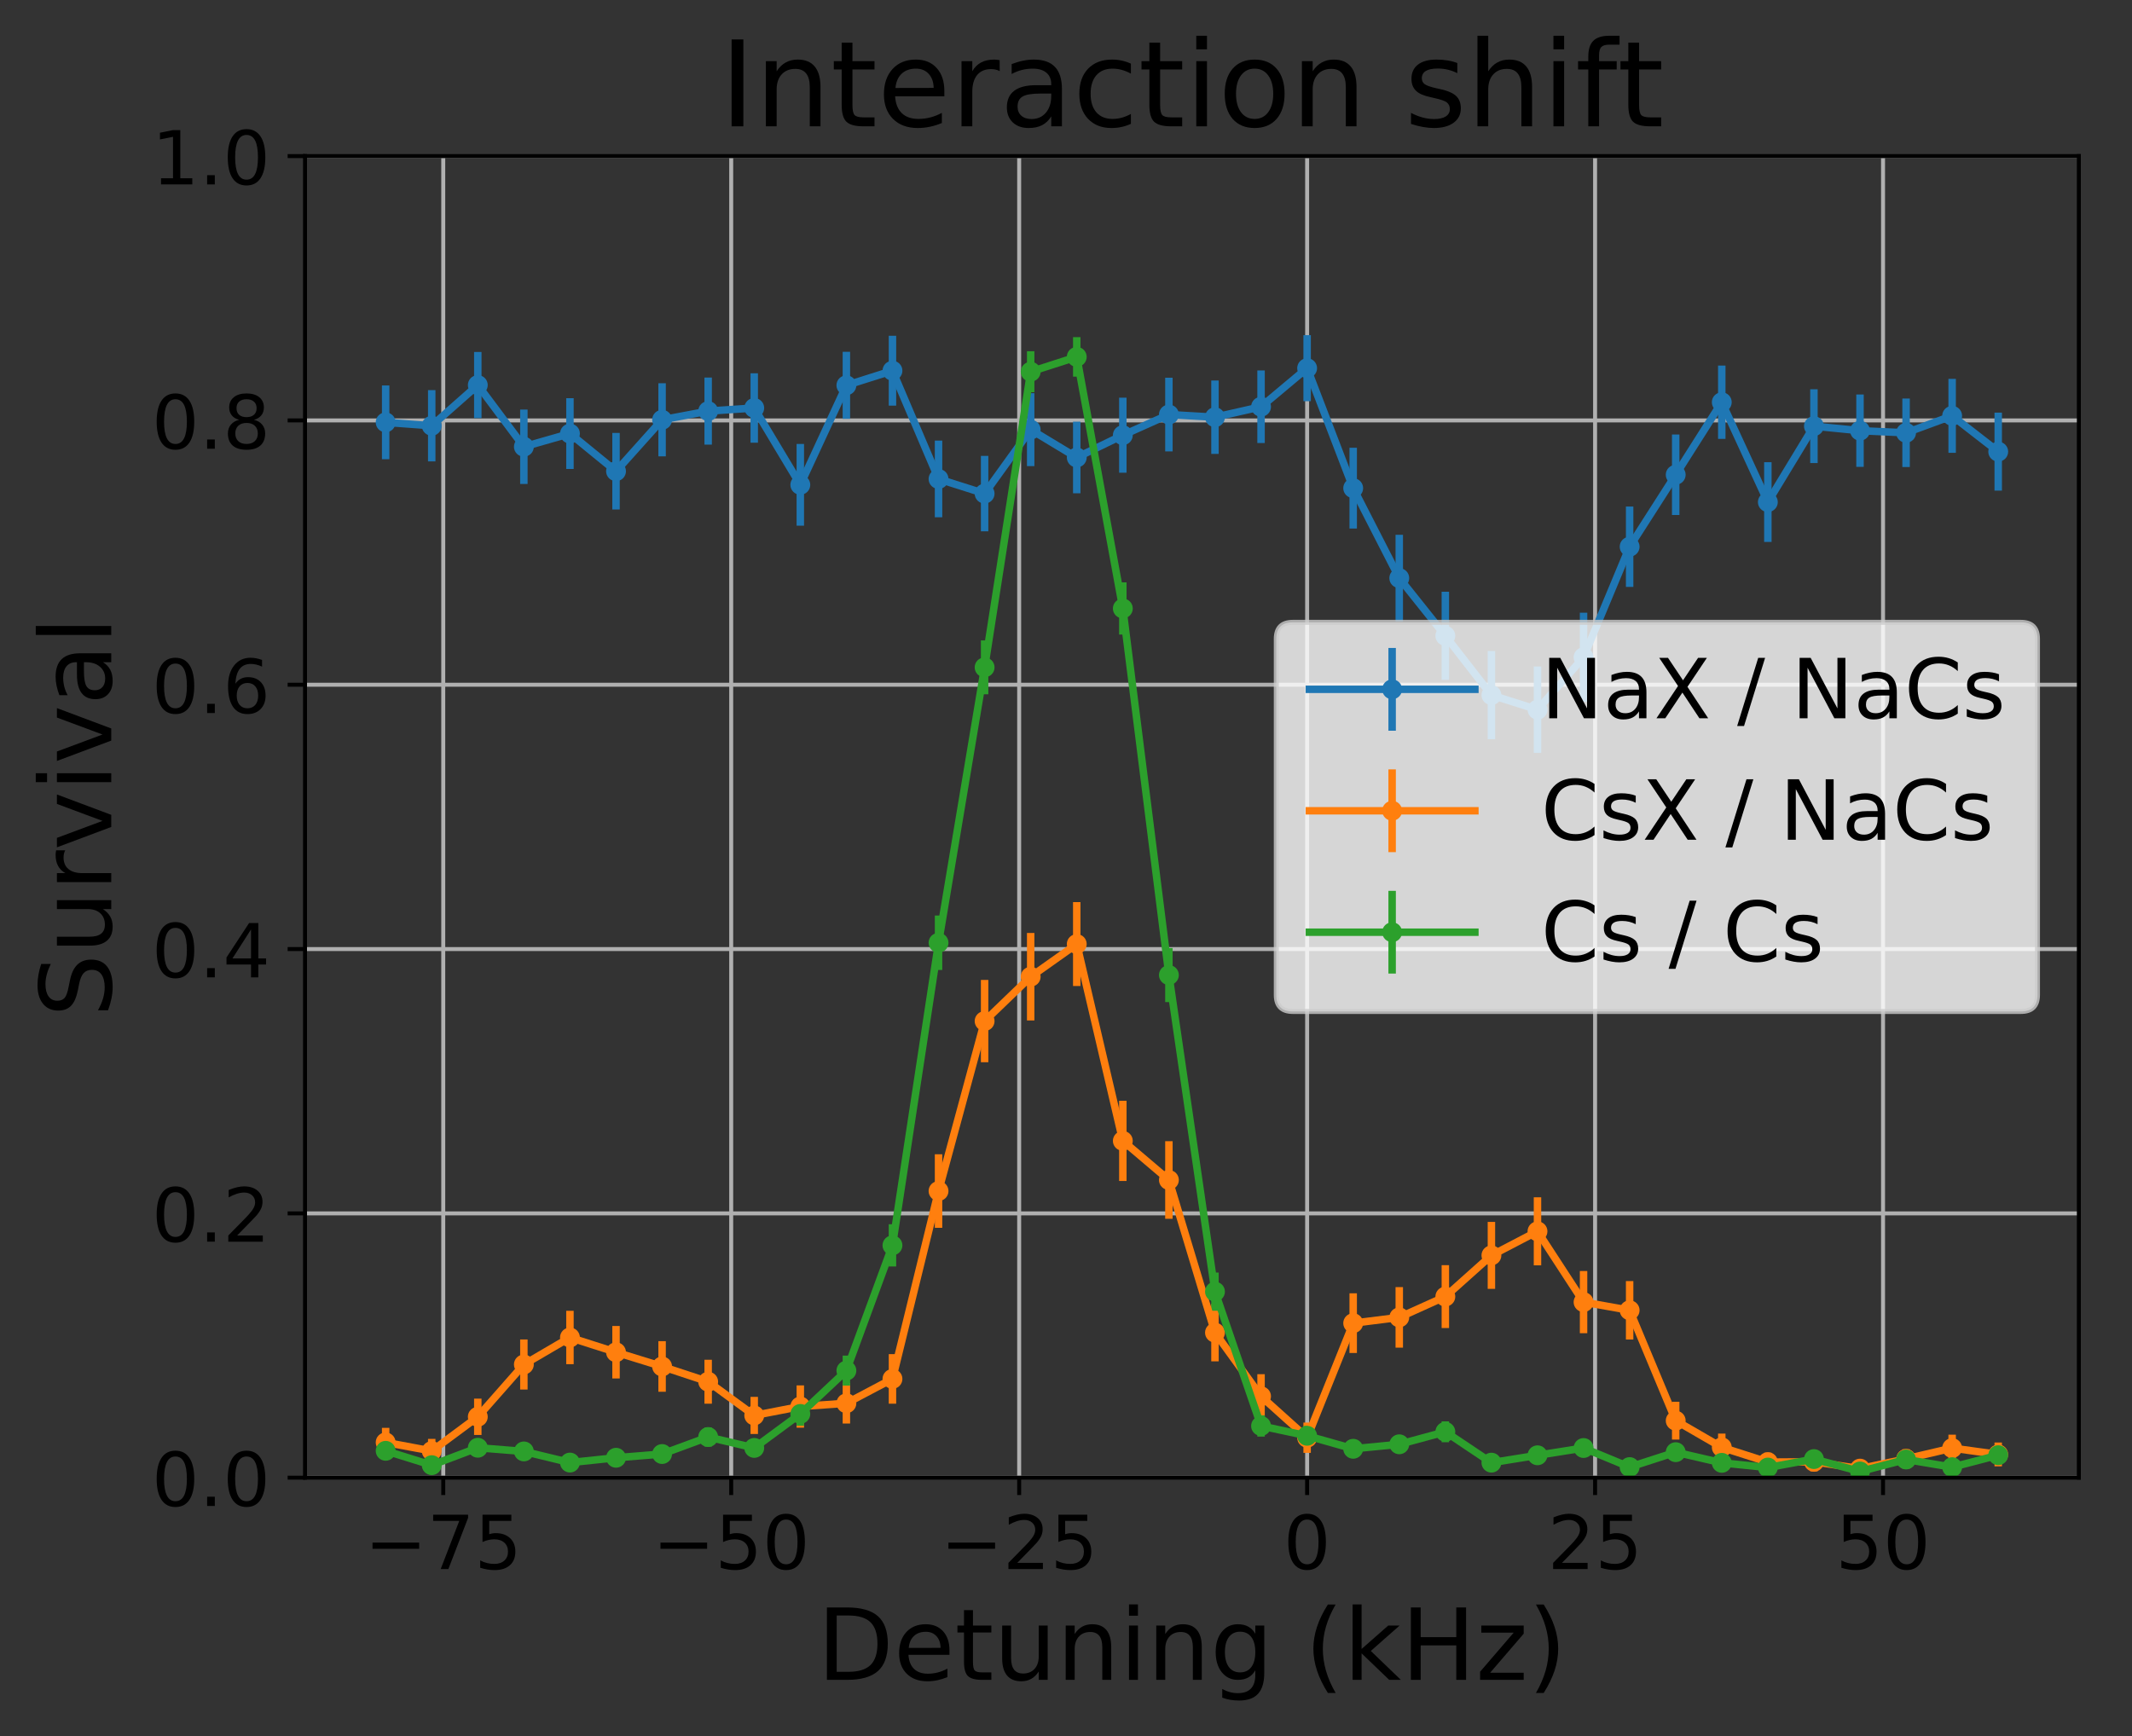 <?xml version="1.0" encoding="utf-8" standalone="no"?>
<!DOCTYPE svg PUBLIC "-//W3C//DTD SVG 1.1//EN"
  "http://www.w3.org/Graphics/SVG/1.1/DTD/svg11.dtd">
<!-- Created with matplotlib (https://matplotlib.org/) -->
<svg height="349.622pt" version="1.1" viewBox="0 0 429.231 349.622" width="429.231pt" xmlns="http://www.w3.org/2000/svg" xmlns:xlink="http://www.w3.org/1999/xlink">
 <rect x="0" y="0" width="429.231" height="349.622" fill="#333333" stroke="none"/>
 <defs>
  <style type="text/css">
*{stroke-linecap:butt;stroke-linejoin:round;}
  </style>
 </defs>
 <g id="figure_1">
  <g id="patch_1">
   <path d="M 0 349.622 
L 429.231 349.622 
L 429.231 0 
L 0 0 
z
" style="fill:none;"/>
  </g>
  <g id="axes_1">
   <g id="patch_2">
    <path d="M 61.411 297.548 
L 418.531 297.548 
L 418.531 31.436 
L 61.411 31.436 
z
" style="fill:none;"/>
   </g>
   <g id="matplotlib.axis_1">
    <g id="xtick_1">
     <g id="line2d_1">
      <path clip-path="url(#pbcf3292bdb)" d="M 89.238 297.548 
L 89.238 31.436 
" style="fill:none;stroke:#b0b0b0;stroke-linecap:square;stroke-width:0.8;"/>
     </g>
     <g id="line2d_2">
      <defs>
       <path d="M 0 0 
L 0 3.5 
" id="m005f0a59be" style="stroke:#000000;stroke-width:0.8;"/>
      </defs>
      <g>
       <use style="stroke:#000000;stroke-width:0.8;" x="89.238" xlink:href="#m005f0a59be" y="297.548"/>
      </g>
     </g>
     <g id="text_1">
      <!-- −75 -->
      <defs>
       <path d="M 10.594 35.5 
L 73.188 35.5 
L 73.188 27.203 
L 10.594 27.203 
z
" id="DejaVuSans-8722"/>
       <path d="M 8.203 72.906 
L 55.078 72.906 
L 55.078 68.703 
L 28.609 0 
L 18.312 0 
L 43.219 64.594 
L 8.203 64.594 
z
" id="DejaVuSans-55"/>
       <path d="M 10.797 72.906 
L 49.516 72.906 
L 49.516 64.594 
L 19.828 64.594 
L 19.828 46.734 
Q 21.969 47.469 24.109 47.828 
Q 26.266 48.188 28.422 48.188 
Q 40.625 48.188 47.75 41.5 
Q 54.891 34.812 54.891 23.391 
Q 54.891 11.625 47.562 5.094 
Q 40.234 -1.422 26.906 -1.422 
Q 22.312 -1.422 17.547 -0.641 
Q 12.797 0.141 7.719 1.703 
L 7.719 11.625 
Q 12.109 9.234 16.797 8.062 
Q 21.484 6.891 26.703 6.891 
Q 35.156 6.891 40.078 11.328 
Q 45.016 15.766 45.016 23.391 
Q 45.016 31 40.078 35.438 
Q 35.156 39.891 26.703 39.891 
Q 22.75 39.891 18.812 39.016 
Q 14.891 38.141 10.797 36.281 
z
" id="DejaVuSans-53"/>
      </defs>
      <g transform="translate(73.41 315.946)scale(0.15 -0.15)">
       <use xlink:href="#DejaVuSans-8722"/>
       <use x="83.789" xlink:href="#DejaVuSans-55"/>
       <use x="147.412" xlink:href="#DejaVuSans-53"/>
      </g>
     </g>
    </g>
    <g id="xtick_2">
     <g id="line2d_3">
      <path clip-path="url(#pbcf3292bdb)" d="M 147.212 297.548 
L 147.212 31.436 
" style="fill:none;stroke:#b0b0b0;stroke-linecap:square;stroke-width:0.8;"/>
     </g>
     <g id="line2d_4">
      <g>
       <use style="stroke:#000000;stroke-width:0.8;" x="147.212" xlink:href="#m005f0a59be" y="297.548"/>
      </g>
     </g>
     <g id="text_2">
      <!-- −50 -->
      <defs>
       <path d="M 31.781 66.406 
Q 24.172 66.406 20.328 58.906 
Q 16.5 51.422 16.5 36.375 
Q 16.5 21.391 20.328 13.891 
Q 24.172 6.391 31.781 6.391 
Q 39.453 6.391 43.281 13.891 
Q 47.125 21.391 47.125 36.375 
Q 47.125 51.422 43.281 58.906 
Q 39.453 66.406 31.781 66.406 
z
M 31.781 74.219 
Q 44.047 74.219 50.516 64.516 
Q 56.984 54.828 56.984 36.375 
Q 56.984 17.969 50.516 8.266 
Q 44.047 -1.422 31.781 -1.422 
Q 19.531 -1.422 13.062 8.266 
Q 6.594 17.969 6.594 36.375 
Q 6.594 54.828 13.062 64.516 
Q 19.531 74.219 31.781 74.219 
z
" id="DejaVuSans-48"/>
      </defs>
      <g transform="translate(131.384 315.946)scale(0.15 -0.15)">
       <use xlink:href="#DejaVuSans-8722"/>
       <use x="83.789" xlink:href="#DejaVuSans-53"/>
       <use x="147.412" xlink:href="#DejaVuSans-48"/>
      </g>
     </g>
    </g>
    <g id="xtick_3">
     <g id="line2d_5">
      <path clip-path="url(#pbcf3292bdb)" d="M 205.187 297.548 
L 205.187 31.436 
" style="fill:none;stroke:#b0b0b0;stroke-linecap:square;stroke-width:0.8;"/>
     </g>
     <g id="line2d_6">
      <g>
       <use style="stroke:#000000;stroke-width:0.8;" x="205.187" xlink:href="#m005f0a59be" y="297.548"/>
      </g>
     </g>
     <g id="text_3">
      <!-- −25 -->
      <defs>
       <path d="M 19.188 8.297 
L 53.609 8.297 
L 53.609 0 
L 7.328 0 
L 7.328 8.297 
Q 12.938 14.109 22.625 23.891 
Q 32.328 33.688 34.812 36.531 
Q 39.547 41.844 41.422 45.531 
Q 43.312 49.219 43.312 52.781 
Q 43.312 58.594 39.234 62.25 
Q 35.156 65.922 28.609 65.922 
Q 23.969 65.922 18.812 64.312 
Q 13.672 62.703 7.812 59.422 
L 7.812 69.391 
Q 13.766 71.781 18.938 73 
Q 24.125 74.219 28.422 74.219 
Q 39.75 74.219 46.484 68.547 
Q 53.219 62.891 53.219 53.422 
Q 53.219 48.922 51.531 44.891 
Q 49.859 40.875 45.406 35.406 
Q 44.188 33.984 37.641 27.219 
Q 31.109 20.453 19.188 8.297 
z
" id="DejaVuSans-50"/>
      </defs>
      <g transform="translate(189.358 315.946)scale(0.15 -0.15)">
       <use xlink:href="#DejaVuSans-8722"/>
       <use x="83.789" xlink:href="#DejaVuSans-50"/>
       <use x="147.412" xlink:href="#DejaVuSans-53"/>
      </g>
     </g>
    </g>
    <g id="xtick_4">
     <g id="line2d_7">
      <path clip-path="url(#pbcf3292bdb)" d="M 263.161 297.548 
L 263.161 31.436 
" style="fill:none;stroke:#b0b0b0;stroke-linecap:square;stroke-width:0.8;"/>
     </g>
     <g id="line2d_8">
      <g>
       <use style="stroke:#000000;stroke-width:0.8;" x="263.161" xlink:href="#m005f0a59be" y="297.548"/>
      </g>
     </g>
     <g id="text_4">
      <!-- 0 -->
      <g transform="translate(258.389 315.946)scale(0.15 -0.15)">
       <use xlink:href="#DejaVuSans-48"/>
      </g>
     </g>
    </g>
    <g id="xtick_5">
     <g id="line2d_9">
      <path clip-path="url(#pbcf3292bdb)" d="M 321.135 297.548 
L 321.135 31.436 
" style="fill:none;stroke:#b0b0b0;stroke-linecap:square;stroke-width:0.8;"/>
     </g>
     <g id="line2d_10">
      <g>
       <use style="stroke:#000000;stroke-width:0.8;" x="321.135" xlink:href="#m005f0a59be" y="297.548"/>
      </g>
     </g>
     <g id="text_5">
      <!-- 25 -->
      <g transform="translate(311.591 315.946)scale(0.15 -0.15)">
       <use xlink:href="#DejaVuSans-50"/>
       <use x="63.623" xlink:href="#DejaVuSans-53"/>
      </g>
     </g>
    </g>
    <g id="xtick_6">
     <g id="line2d_11">
      <path clip-path="url(#pbcf3292bdb)" d="M 379.109 297.548 
L 379.109 31.436 
" style="fill:none;stroke:#b0b0b0;stroke-linecap:square;stroke-width:0.8;"/>
     </g>
     <g id="line2d_12">
      <g>
       <use style="stroke:#000000;stroke-width:0.8;" x="379.109" xlink:href="#m005f0a59be" y="297.548"/>
      </g>
     </g>
     <g id="text_6">
      <!-- 50 -->
      <g transform="translate(369.565 315.946)scale(0.15 -0.15)">
       <use xlink:href="#DejaVuSans-53"/>
       <use x="63.623" xlink:href="#DejaVuSans-48"/>
      </g>
     </g>
    </g>
    <g id="text_7">
     <!-- Detuning (kHz) -->
     <defs>
      <path d="M 19.672 64.797 
L 19.672 8.109 
L 31.594 8.109 
Q 46.688 8.109 53.688 14.938 
Q 60.688 21.781 60.688 36.531 
Q 60.688 51.172 53.688 57.984 
Q 46.688 64.797 31.594 64.797 
z
M 9.812 72.906 
L 30.078 72.906 
Q 51.266 72.906 61.172 64.094 
Q 71.094 55.281 71.094 36.531 
Q 71.094 17.672 61.125 8.828 
Q 51.172 0 30.078 0 
L 9.812 0 
z
" id="DejaVuSans-68"/>
      <path d="M 56.203 29.594 
L 56.203 25.203 
L 14.891 25.203 
Q 15.484 15.922 20.484 11.062 
Q 25.484 6.203 34.422 6.203 
Q 39.594 6.203 44.453 7.469 
Q 49.312 8.734 54.109 11.281 
L 54.109 2.781 
Q 49.266 0.734 44.188 -0.344 
Q 39.109 -1.422 33.891 -1.422 
Q 20.797 -1.422 13.156 6.188 
Q 5.516 13.812 5.516 26.812 
Q 5.516 40.234 12.766 48.109 
Q 20.016 56 32.328 56 
Q 43.359 56 49.781 48.891 
Q 56.203 41.797 56.203 29.594 
z
M 47.219 32.234 
Q 47.125 39.594 43.094 43.984 
Q 39.062 48.391 32.422 48.391 
Q 24.906 48.391 20.391 44.141 
Q 15.875 39.891 15.188 32.172 
z
" id="DejaVuSans-101"/>
      <path d="M 18.312 70.219 
L 18.312 54.688 
L 36.812 54.688 
L 36.812 47.703 
L 18.312 47.703 
L 18.312 18.016 
Q 18.312 11.328 20.141 9.422 
Q 21.969 7.516 27.594 7.516 
L 36.812 7.516 
L 36.812 0 
L 27.594 0 
Q 17.188 0 13.234 3.875 
Q 9.281 7.766 9.281 18.016 
L 9.281 47.703 
L 2.688 47.703 
L 2.688 54.688 
L 9.281 54.688 
L 9.281 70.219 
z
" id="DejaVuSans-116"/>
      <path d="M 8.5 21.578 
L 8.5 54.688 
L 17.484 54.688 
L 17.484 21.922 
Q 17.484 14.156 20.5 10.266 
Q 23.531 6.391 29.594 6.391 
Q 36.859 6.391 41.078 11.031 
Q 45.312 15.672 45.312 23.688 
L 45.312 54.688 
L 54.297 54.688 
L 54.297 0 
L 45.312 0 
L 45.312 8.406 
Q 42.047 3.422 37.719 1 
Q 33.406 -1.422 27.688 -1.422 
Q 18.266 -1.422 13.375 4.438 
Q 8.5 10.297 8.5 21.578 
z
M 31.109 56 
z
" id="DejaVuSans-117"/>
      <path d="M 54.891 33.016 
L 54.891 0 
L 45.906 0 
L 45.906 32.719 
Q 45.906 40.484 42.875 44.328 
Q 39.844 48.188 33.797 48.188 
Q 26.516 48.188 22.312 43.547 
Q 18.109 38.922 18.109 30.906 
L 18.109 0 
L 9.078 0 
L 9.078 54.688 
L 18.109 54.688 
L 18.109 46.188 
Q 21.344 51.125 25.703 53.562 
Q 30.078 56 35.797 56 
Q 45.219 56 50.047 50.172 
Q 54.891 44.344 54.891 33.016 
z
" id="DejaVuSans-110"/>
      <path d="M 9.422 54.688 
L 18.406 54.688 
L 18.406 0 
L 9.422 0 
z
M 9.422 75.984 
L 18.406 75.984 
L 18.406 64.594 
L 9.422 64.594 
z
" id="DejaVuSans-105"/>
      <path d="M 45.406 27.984 
Q 45.406 37.75 41.375 43.109 
Q 37.359 48.484 30.078 48.484 
Q 22.859 48.484 18.828 43.109 
Q 14.797 37.75 14.797 27.984 
Q 14.797 18.266 18.828 12.891 
Q 22.859 7.516 30.078 7.516 
Q 37.359 7.516 41.375 12.891 
Q 45.406 18.266 45.406 27.984 
z
M 54.391 6.781 
Q 54.391 -7.172 48.188 -13.984 
Q 42 -20.797 29.203 -20.797 
Q 24.469 -20.797 20.266 -20.094 
Q 16.062 -19.391 12.109 -17.922 
L 12.109 -9.188 
Q 16.062 -11.328 19.922 -12.344 
Q 23.781 -13.375 27.781 -13.375 
Q 36.625 -13.375 41.016 -8.766 
Q 45.406 -4.156 45.406 5.172 
L 45.406 9.625 
Q 42.625 4.781 38.281 2.391 
Q 33.938 0 27.875 0 
Q 17.828 0 11.672 7.656 
Q 5.516 15.328 5.516 27.984 
Q 5.516 40.672 11.672 48.328 
Q 17.828 56 27.875 56 
Q 33.938 56 38.281 53.609 
Q 42.625 51.219 45.406 46.391 
L 45.406 54.688 
L 54.391 54.688 
z
" id="DejaVuSans-103"/>
      <path id="DejaVuSans-32"/>
      <path d="M 31 75.875 
Q 24.469 64.656 21.281 53.656 
Q 18.109 42.672 18.109 31.391 
Q 18.109 20.125 21.312 9.062 
Q 24.516 -2 31 -13.188 
L 23.188 -13.188 
Q 15.875 -1.703 12.234 9.375 
Q 8.594 20.453 8.594 31.391 
Q 8.594 42.281 12.203 53.312 
Q 15.828 64.359 23.188 75.875 
z
" id="DejaVuSans-40"/>
      <path d="M 9.078 75.984 
L 18.109 75.984 
L 18.109 31.109 
L 44.922 54.688 
L 56.391 54.688 
L 27.391 29.109 
L 57.625 0 
L 45.906 0 
L 18.109 26.703 
L 18.109 0 
L 9.078 0 
z
" id="DejaVuSans-107"/>
      <path d="M 9.812 72.906 
L 19.672 72.906 
L 19.672 43.016 
L 55.516 43.016 
L 55.516 72.906 
L 65.375 72.906 
L 65.375 0 
L 55.516 0 
L 55.516 34.719 
L 19.672 34.719 
L 19.672 0 
L 9.812 0 
z
" id="DejaVuSans-72"/>
      <path d="M 5.516 54.688 
L 48.188 54.688 
L 48.188 46.484 
L 14.406 7.172 
L 48.188 7.172 
L 48.188 0 
L 4.297 0 
L 4.297 8.203 
L 38.094 47.516 
L 5.516 47.516 
z
" id="DejaVuSans-122"/>
      <path d="M 8.016 75.875 
L 15.828 75.875 
Q 23.141 64.359 26.781 53.312 
Q 30.422 42.281 30.422 31.391 
Q 30.422 20.453 26.781 9.375 
Q 23.141 -1.703 15.828 -13.188 
L 8.016 -13.188 
Q 14.5 -2 17.703 9.062 
Q 20.906 20.125 20.906 31.391 
Q 20.906 42.672 17.703 53.656 
Q 14.5 64.656 8.016 75.875 
z
" id="DejaVuSans-41"/>
     </defs>
     <g transform="translate(164.518 338.262)scale(0.2 -0.2)">
      <use xlink:href="#DejaVuSans-68"/>
      <use x="77.002" xlink:href="#DejaVuSans-101"/>
      <use x="138.525" xlink:href="#DejaVuSans-116"/>
      <use x="177.734" xlink:href="#DejaVuSans-117"/>
      <use x="241.113" xlink:href="#DejaVuSans-110"/>
      <use x="304.492" xlink:href="#DejaVuSans-105"/>
      <use x="332.275" xlink:href="#DejaVuSans-110"/>
      <use x="395.654" xlink:href="#DejaVuSans-103"/>
      <use x="459.131" xlink:href="#DejaVuSans-32"/>
      <use x="490.918" xlink:href="#DejaVuSans-40"/>
      <use x="529.932" xlink:href="#DejaVuSans-107"/>
      <use x="587.842" xlink:href="#DejaVuSans-72"/>
      <use x="663.037" xlink:href="#DejaVuSans-122"/>
      <use x="715.527" xlink:href="#DejaVuSans-41"/>
     </g>
    </g>
   </g>
   <g id="matplotlib.axis_2">
    <g id="ytick_1">
     <g id="line2d_13">
      <path clip-path="url(#pbcf3292bdb)" d="M 61.411 297.548 
L 418.531 297.548 
" style="fill:none;stroke:#b0b0b0;stroke-linecap:square;stroke-width:0.8;"/>
     </g>
     <g id="line2d_14">
      <defs>
       <path d="M 0 0 
L -3.5 0 
" id="mc3ce260a5b" style="stroke:#000000;stroke-width:0.8;"/>
      </defs>
      <g>
       <use style="stroke:#000000;stroke-width:0.8;" x="61.411" xlink:href="#mc3ce260a5b" y="297.548"/>
      </g>
     </g>
     <g id="text_8">
      <!-- 0.0 -->
      <defs>
       <path d="M 10.688 12.406 
L 21 12.406 
L 21 0 
L 10.688 0 
z
" id="DejaVuSans-46"/>
      </defs>
      <g transform="translate(30.556 303.247)scale(0.15 -0.15)">
       <use xlink:href="#DejaVuSans-48"/>
       <use x="63.623" xlink:href="#DejaVuSans-46"/>
       <use x="95.41" xlink:href="#DejaVuSans-48"/>
      </g>
     </g>
    </g>
    <g id="ytick_2">
     <g id="line2d_15">
      <path clip-path="url(#pbcf3292bdb)" d="M 61.411 244.326 
L 418.531 244.326 
" style="fill:none;stroke:#b0b0b0;stroke-linecap:square;stroke-width:0.8;"/>
     </g>
     <g id="line2d_16">
      <g>
       <use style="stroke:#000000;stroke-width:0.8;" x="61.411" xlink:href="#mc3ce260a5b" y="244.326"/>
      </g>
     </g>
     <g id="text_9">
      <!-- 0.2 -->
      <g transform="translate(30.556 250.025)scale(0.15 -0.15)">
       <use xlink:href="#DejaVuSans-48"/>
       <use x="63.623" xlink:href="#DejaVuSans-46"/>
       <use x="95.41" xlink:href="#DejaVuSans-50"/>
      </g>
     </g>
    </g>
    <g id="ytick_3">
     <g id="line2d_17">
      <path clip-path="url(#pbcf3292bdb)" d="M 61.411 191.103 
L 418.531 191.103 
" style="fill:none;stroke:#b0b0b0;stroke-linecap:square;stroke-width:0.8;"/>
     </g>
     <g id="line2d_18">
      <g>
       <use style="stroke:#000000;stroke-width:0.8;" x="61.411" xlink:href="#mc3ce260a5b" y="191.103"/>
      </g>
     </g>
     <g id="text_10">
      <!-- 0.4 -->
      <defs>
       <path d="M 37.797 64.312 
L 12.891 25.391 
L 37.797 25.391 
z
M 35.203 72.906 
L 47.609 72.906 
L 47.609 25.391 
L 58.016 25.391 
L 58.016 17.188 
L 47.609 17.188 
L 47.609 0 
L 37.797 0 
L 37.797 17.188 
L 4.891 17.188 
L 4.891 26.703 
z
" id="DejaVuSans-52"/>
      </defs>
      <g transform="translate(30.556 196.802)scale(0.15 -0.15)">
       <use xlink:href="#DejaVuSans-48"/>
       <use x="63.623" xlink:href="#DejaVuSans-46"/>
       <use x="95.41" xlink:href="#DejaVuSans-52"/>
      </g>
     </g>
    </g>
    <g id="ytick_4">
     <g id="line2d_19">
      <path clip-path="url(#pbcf3292bdb)" d="M 61.411 137.881 
L 418.531 137.881 
" style="fill:none;stroke:#b0b0b0;stroke-linecap:square;stroke-width:0.8;"/>
     </g>
     <g id="line2d_20">
      <g>
       <use style="stroke:#000000;stroke-width:0.8;" x="61.411" xlink:href="#mc3ce260a5b" y="137.881"/>
      </g>
     </g>
     <g id="text_11">
      <!-- 0.6 -->
      <defs>
       <path d="M 33.016 40.375 
Q 26.375 40.375 22.484 35.828 
Q 18.609 31.297 18.609 23.391 
Q 18.609 15.531 22.484 10.953 
Q 26.375 6.391 33.016 6.391 
Q 39.656 6.391 43.531 10.953 
Q 47.406 15.531 47.406 23.391 
Q 47.406 31.297 43.531 35.828 
Q 39.656 40.375 33.016 40.375 
z
M 52.594 71.297 
L 52.594 62.312 
Q 48.875 64.062 45.094 64.984 
Q 41.312 65.922 37.594 65.922 
Q 27.828 65.922 22.672 59.328 
Q 17.531 52.734 16.797 39.406 
Q 19.672 43.656 24.016 45.922 
Q 28.375 48.188 33.594 48.188 
Q 44.578 48.188 50.953 41.516 
Q 57.328 34.859 57.328 23.391 
Q 57.328 12.156 50.688 5.359 
Q 44.047 -1.422 33.016 -1.422 
Q 20.359 -1.422 13.672 8.266 
Q 6.984 17.969 6.984 36.375 
Q 6.984 53.656 15.188 63.938 
Q 23.391 74.219 37.203 74.219 
Q 40.922 74.219 44.703 73.484 
Q 48.484 72.75 52.594 71.297 
z
" id="DejaVuSans-54"/>
      </defs>
      <g transform="translate(30.556 143.58)scale(0.15 -0.15)">
       <use xlink:href="#DejaVuSans-48"/>
       <use x="63.623" xlink:href="#DejaVuSans-46"/>
       <use x="95.41" xlink:href="#DejaVuSans-54"/>
      </g>
     </g>
    </g>
    <g id="ytick_5">
     <g id="line2d_21">
      <path clip-path="url(#pbcf3292bdb)" d="M 61.411 84.659 
L 418.531 84.659 
" style="fill:none;stroke:#b0b0b0;stroke-linecap:square;stroke-width:0.8;"/>
     </g>
     <g id="line2d_22">
      <g>
       <use style="stroke:#000000;stroke-width:0.8;" x="61.411" xlink:href="#mc3ce260a5b" y="84.659"/>
      </g>
     </g>
     <g id="text_12">
      <!-- 0.8 -->
      <defs>
       <path d="M 31.781 34.625 
Q 24.75 34.625 20.719 30.859 
Q 16.703 27.094 16.703 20.516 
Q 16.703 13.922 20.719 10.156 
Q 24.75 6.391 31.781 6.391 
Q 38.812 6.391 42.859 10.172 
Q 46.922 13.969 46.922 20.516 
Q 46.922 27.094 42.891 30.859 
Q 38.875 34.625 31.781 34.625 
z
M 21.922 38.812 
Q 15.578 40.375 12.031 44.719 
Q 8.5 49.078 8.5 55.328 
Q 8.5 64.062 14.719 69.141 
Q 20.953 74.219 31.781 74.219 
Q 42.672 74.219 48.875 69.141 
Q 55.078 64.062 55.078 55.328 
Q 55.078 49.078 51.531 44.719 
Q 48 40.375 41.703 38.812 
Q 48.828 37.156 52.797 32.312 
Q 56.781 27.484 56.781 20.516 
Q 56.781 9.906 50.312 4.234 
Q 43.844 -1.422 31.781 -1.422 
Q 19.734 -1.422 13.25 4.234 
Q 6.781 9.906 6.781 20.516 
Q 6.781 27.484 10.781 32.312 
Q 14.797 37.156 21.922 38.812 
z
M 18.312 54.391 
Q 18.312 48.734 21.844 45.562 
Q 25.391 42.391 31.781 42.391 
Q 38.141 42.391 41.719 45.562 
Q 45.312 48.734 45.312 54.391 
Q 45.312 60.062 41.719 63.234 
Q 38.141 66.406 31.781 66.406 
Q 25.391 66.406 21.844 63.234 
Q 18.312 60.062 18.312 54.391 
z
" id="DejaVuSans-56"/>
      </defs>
      <g transform="translate(30.556 90.357)scale(0.15 -0.15)">
       <use xlink:href="#DejaVuSans-48"/>
       <use x="63.623" xlink:href="#DejaVuSans-46"/>
       <use x="95.41" xlink:href="#DejaVuSans-56"/>
      </g>
     </g>
    </g>
    <g id="ytick_6">
     <g id="line2d_23">
      <path clip-path="url(#pbcf3292bdb)" d="M 61.411 31.436 
L 418.531 31.436 
" style="fill:none;stroke:#b0b0b0;stroke-linecap:square;stroke-width:0.8;"/>
     </g>
     <g id="line2d_24">
      <g>
       <use style="stroke:#000000;stroke-width:0.8;" x="61.411" xlink:href="#mc3ce260a5b" y="31.436"/>
      </g>
     </g>
     <g id="text_13">
      <!-- 1.0 -->
      <defs>
       <path d="M 12.406 8.297 
L 28.516 8.297 
L 28.516 63.922 
L 10.984 60.406 
L 10.984 69.391 
L 28.422 72.906 
L 38.281 72.906 
L 38.281 8.297 
L 54.391 8.297 
L 54.391 0 
L 12.406 0 
z
" id="DejaVuSans-49"/>
      </defs>
      <g transform="translate(30.556 37.135)scale(0.15 -0.15)">
       <use xlink:href="#DejaVuSans-49"/>
       <use x="63.623" xlink:href="#DejaVuSans-46"/>
       <use x="95.41" xlink:href="#DejaVuSans-48"/>
      </g>
     </g>
    </g>
    <g id="text_14">
     <!-- Survival -->
     <defs>
      <path d="M 53.516 70.516 
L 53.516 60.891 
Q 47.906 63.578 42.922 64.891 
Q 37.938 66.219 33.297 66.219 
Q 25.25 66.219 20.875 63.094 
Q 16.5 59.969 16.5 54.203 
Q 16.5 49.359 19.406 46.891 
Q 22.312 44.438 30.422 42.922 
L 36.375 41.703 
Q 47.406 39.594 52.656 34.297 
Q 57.906 29 57.906 20.125 
Q 57.906 9.516 50.797 4.047 
Q 43.703 -1.422 29.984 -1.422 
Q 24.812 -1.422 18.969 -0.25 
Q 13.141 0.922 6.891 3.219 
L 6.891 13.375 
Q 12.891 10.016 18.656 8.297 
Q 24.422 6.594 29.984 6.594 
Q 38.422 6.594 43.016 9.906 
Q 47.609 13.234 47.609 19.391 
Q 47.609 24.75 44.312 27.781 
Q 41.016 30.812 33.5 32.328 
L 27.484 33.5 
Q 16.453 35.688 11.516 40.375 
Q 6.594 45.062 6.594 53.422 
Q 6.594 63.094 13.406 68.656 
Q 20.219 74.219 32.172 74.219 
Q 37.312 74.219 42.625 73.281 
Q 47.953 72.359 53.516 70.516 
z
" id="DejaVuSans-83"/>
      <path d="M 41.109 46.297 
Q 39.594 47.172 37.812 47.578 
Q 36.031 48 33.891 48 
Q 26.266 48 22.188 43.047 
Q 18.109 38.094 18.109 28.812 
L 18.109 0 
L 9.078 0 
L 9.078 54.688 
L 18.109 54.688 
L 18.109 46.188 
Q 20.953 51.172 25.484 53.578 
Q 30.031 56 36.531 56 
Q 37.453 56 38.578 55.875 
Q 39.703 55.766 41.062 55.516 
z
" id="DejaVuSans-114"/>
      <path d="M 2.984 54.688 
L 12.5 54.688 
L 29.594 8.797 
L 46.688 54.688 
L 56.203 54.688 
L 35.688 0 
L 23.484 0 
z
" id="DejaVuSans-118"/>
      <path d="M 34.281 27.484 
Q 23.391 27.484 19.188 25 
Q 14.984 22.516 14.984 16.5 
Q 14.984 11.719 18.141 8.906 
Q 21.297 6.109 26.703 6.109 
Q 34.188 6.109 38.703 11.406 
Q 43.219 16.703 43.219 25.484 
L 43.219 27.484 
z
M 52.203 31.203 
L 52.203 0 
L 43.219 0 
L 43.219 8.297 
Q 40.141 3.328 35.547 0.953 
Q 30.953 -1.422 24.312 -1.422 
Q 15.922 -1.422 10.953 3.297 
Q 6 8.016 6 15.922 
Q 6 25.141 12.172 29.828 
Q 18.359 34.516 30.609 34.516 
L 43.219 34.516 
L 43.219 35.406 
Q 43.219 41.609 39.141 45 
Q 35.062 48.391 27.688 48.391 
Q 23 48.391 18.547 47.266 
Q 14.109 46.141 10.016 43.891 
L 10.016 52.203 
Q 14.938 54.109 19.578 55.047 
Q 24.219 56 28.609 56 
Q 40.484 56 46.344 49.844 
Q 52.203 43.703 52.203 31.203 
z
" id="DejaVuSans-97"/>
      <path d="M 9.422 75.984 
L 18.406 75.984 
L 18.406 0 
L 9.422 0 
z
" id="DejaVuSans-108"/>
     </defs>
     <g transform="translate(22.397 204.811)rotate(-90)scale(0.2 -0.2)">
      <use xlink:href="#DejaVuSans-83"/>
      <use x="63.477" xlink:href="#DejaVuSans-117"/>
      <use x="126.855" xlink:href="#DejaVuSans-114"/>
      <use x="167.969" xlink:href="#DejaVuSans-118"/>
      <use x="227.148" xlink:href="#DejaVuSans-105"/>
      <use x="254.932" xlink:href="#DejaVuSans-118"/>
      <use x="314.111" xlink:href="#DejaVuSans-97"/>
      <use x="375.391" xlink:href="#DejaVuSans-108"/>
     </g>
    </g>
   </g>
   <g id="LineCollection_1">
    <path clip-path="url(#pbcf3292bdb)" d="M 77.644 92.473 
L 77.644 77.62 
" style="fill:none;stroke:#1f77b4;stroke-width:1.5;"/>
    <path clip-path="url(#pbcf3292bdb)" d="M 86.92 92.905 
L 86.92 78.56 
" style="fill:none;stroke:#1f77b4;stroke-width:1.5;"/>
    <path clip-path="url(#pbcf3292bdb)" d="M 96.195 84.198 
L 96.195 70.88 
" style="fill:none;stroke:#1f77b4;stroke-width:1.5;"/>
    <path clip-path="url(#pbcf3292bdb)" d="M 105.471 97.448 
L 105.471 82.465 
" style="fill:none;stroke:#1f77b4;stroke-width:1.5;"/>
    <path clip-path="url(#pbcf3292bdb)" d="M 114.747 94.431 
L 114.747 80.185 
" style="fill:none;stroke:#1f77b4;stroke-width:1.5;"/>
    <path clip-path="url(#pbcf3292bdb)" d="M 124.023 102.593 
L 124.023 87.175 
" style="fill:none;stroke:#1f77b4;stroke-width:1.5;"/>
    <path clip-path="url(#pbcf3292bdb)" d="M 133.299 91.895 
L 133.299 77.167 
" style="fill:none;stroke:#1f77b4;stroke-width:1.5;"/>
    <path clip-path="url(#pbcf3292bdb)" d="M 142.575 89.537 
L 142.575 76.026 
" style="fill:none;stroke:#1f77b4;stroke-width:1.5;"/>
    <path clip-path="url(#pbcf3292bdb)" d="M 151.85 89.142 
L 151.85 75.163 
" style="fill:none;stroke:#1f77b4;stroke-width:1.5;"/>
    <path clip-path="url(#pbcf3292bdb)" d="M 161.126 105.854 
L 161.126 89.393 
" style="fill:none;stroke:#1f77b4;stroke-width:1.5;"/>
    <path clip-path="url(#pbcf3292bdb)" d="M 170.402 84.337 
L 170.402 70.836 
" style="fill:none;stroke:#1f77b4;stroke-width:1.5;"/>
    <path clip-path="url(#pbcf3292bdb)" d="M 179.678 81.676 
L 179.678 67.614 
" style="fill:none;stroke:#1f77b4;stroke-width:1.5;"/>
    <path clip-path="url(#pbcf3292bdb)" d="M 188.954 104.165 
L 188.954 88.725 
" style="fill:none;stroke:#1f77b4;stroke-width:1.5;"/>
    <path clip-path="url(#pbcf3292bdb)" d="M 198.23 106.989 
L 198.23 91.795 
" style="fill:none;stroke:#1f77b4;stroke-width:1.5;"/>
    <path clip-path="url(#pbcf3292bdb)" d="M 207.505 93.859 
L 207.505 79.172 
" style="fill:none;stroke:#1f77b4;stroke-width:1.5;"/>
    <path clip-path="url(#pbcf3292bdb)" d="M 216.781 99.334 
L 216.781 84.903 
" style="fill:none;stroke:#1f77b4;stroke-width:1.5;"/>
    <path clip-path="url(#pbcf3292bdb)" d="M 226.057 95.188 
L 226.057 80.072 
" style="fill:none;stroke:#1f77b4;stroke-width:1.5;"/>
    <path clip-path="url(#pbcf3292bdb)" d="M 235.333 90.888 
L 235.333 76.058 
" style="fill:none;stroke:#1f77b4;stroke-width:1.5;"/>
    <path clip-path="url(#pbcf3292bdb)" d="M 244.609 91.399 
L 244.609 76.62 
" style="fill:none;stroke:#1f77b4;stroke-width:1.5;"/>
    <path clip-path="url(#pbcf3292bdb)" d="M 253.885 89.216 
L 253.885 74.595 
" style="fill:none;stroke:#1f77b4;stroke-width:1.5;"/>
    <path clip-path="url(#pbcf3292bdb)" d="M 263.161 80.786 
L 263.161 67.49 
" style="fill:none;stroke:#1f77b4;stroke-width:1.5;"/>
    <path clip-path="url(#pbcf3292bdb)" d="M 272.436 106.43 
L 272.436 90.161 
" style="fill:none;stroke:#1f77b4;stroke-width:1.5;"/>
    <path clip-path="url(#pbcf3292bdb)" d="M 281.712 125.133 
L 281.712 107.682 
" style="fill:none;stroke:#1f77b4;stroke-width:1.5;"/>
    <path clip-path="url(#pbcf3292bdb)" d="M 290.988 136.901 
L 290.988 119.159 
" style="fill:none;stroke:#1f77b4;stroke-width:1.5;"/>
    <path clip-path="url(#pbcf3292bdb)" d="M 300.264 148.843 
L 300.264 131.089 
" style="fill:none;stroke:#1f77b4;stroke-width:1.5;"/>
    <path clip-path="url(#pbcf3292bdb)" d="M 309.54 151.594 
L 309.54 134.205 
" style="fill:none;stroke:#1f77b4;stroke-width:1.5;"/>
    <path clip-path="url(#pbcf3292bdb)" d="M 318.816 141.326 
L 318.816 123.38 
" style="fill:none;stroke:#1f77b4;stroke-width:1.5;"/>
    <path clip-path="url(#pbcf3292bdb)" d="M 328.091 118.178 
L 328.091 101.996 
" style="fill:none;stroke:#1f77b4;stroke-width:1.5;"/>
    <path clip-path="url(#pbcf3292bdb)" d="M 337.367 103.703 
L 337.367 87.498 
" style="fill:none;stroke:#1f77b4;stroke-width:1.5;"/>
    <path clip-path="url(#pbcf3292bdb)" d="M 346.643 88.38 
L 346.643 73.606 
" style="fill:none;stroke:#1f77b4;stroke-width:1.5;"/>
    <path clip-path="url(#pbcf3292bdb)" d="M 355.919 109.131 
L 355.919 93.073 
" style="fill:none;stroke:#1f77b4;stroke-width:1.5;"/>
    <path clip-path="url(#pbcf3292bdb)" d="M 365.195 93.24 
L 365.195 78.38 
" style="fill:none;stroke:#1f77b4;stroke-width:1.5;"/>
    <path clip-path="url(#pbcf3292bdb)" d="M 374.471 94.011 
L 374.471 79.438 
" style="fill:none;stroke:#1f77b4;stroke-width:1.5;"/>
    <path clip-path="url(#pbcf3292bdb)" d="M 383.747 94.042 
L 383.747 80.251 
" style="fill:none;stroke:#1f77b4;stroke-width:1.5;"/>
    <path clip-path="url(#pbcf3292bdb)" d="M 393.022 91.18 
L 393.022 76.284 
" style="fill:none;stroke:#1f77b4;stroke-width:1.5;"/>
    <path clip-path="url(#pbcf3292bdb)" d="M 402.298 98.795 
L 402.298 83.092 
" style="fill:none;stroke:#1f77b4;stroke-width:1.5;"/>
   </g>
   <g id="LineCollection_2">
    <path clip-path="url(#pbcf3292bdb)" d="M 77.644 293.369 
L 77.644 287.518 
" style="fill:none;stroke:#ff7f0e;stroke-width:1.5;"/>
    <path clip-path="url(#pbcf3292bdb)" d="M 86.92 294.617 
L 86.92 289.739 
" style="fill:none;stroke:#ff7f0e;stroke-width:1.5;"/>
    <path clip-path="url(#pbcf3292bdb)" d="M 96.195 288.949 
L 96.195 281.638 
" style="fill:none;stroke:#ff7f0e;stroke-width:1.5;"/>
    <path clip-path="url(#pbcf3292bdb)" d="M 105.471 279.797 
L 105.471 269.715 
" style="fill:none;stroke:#ff7f0e;stroke-width:1.5;"/>
    <path clip-path="url(#pbcf3292bdb)" d="M 114.747 274.696 
L 114.747 263.952 
" style="fill:none;stroke:#ff7f0e;stroke-width:1.5;"/>
    <path clip-path="url(#pbcf3292bdb)" d="M 124.023 277.575 
L 124.023 267.009 
" style="fill:none;stroke:#ff7f0e;stroke-width:1.5;"/>
    <path clip-path="url(#pbcf3292bdb)" d="M 133.299 280.253 
L 133.299 270.065 
" style="fill:none;stroke:#ff7f0e;stroke-width:1.5;"/>
    <path clip-path="url(#pbcf3292bdb)" d="M 142.575 282.648 
L 142.575 273.802 
" style="fill:none;stroke:#ff7f0e;stroke-width:1.5;"/>
    <path clip-path="url(#pbcf3292bdb)" d="M 151.85 288.754 
L 151.85 281.283 
" style="fill:none;stroke:#ff7f0e;stroke-width:1.5;"/>
    <path clip-path="url(#pbcf3292bdb)" d="M 161.126 287.477 
L 161.126 278.961 
" style="fill:none;stroke:#ff7f0e;stroke-width:1.5;"/>
    <path clip-path="url(#pbcf3292bdb)" d="M 170.402 286.647 
L 170.402 278.482 
" style="fill:none;stroke:#ff7f0e;stroke-width:1.5;"/>
    <path clip-path="url(#pbcf3292bdb)" d="M 179.678 282.649 
L 179.678 272.668 
" style="fill:none;stroke:#ff7f0e;stroke-width:1.5;"/>
    <path clip-path="url(#pbcf3292bdb)" d="M 188.954 247.233 
L 188.954 232.427 
" style="fill:none;stroke:#ff7f0e;stroke-width:1.5;"/>
    <path clip-path="url(#pbcf3292bdb)" d="M 198.23 213.897 
L 198.23 197.32 
" style="fill:none;stroke:#ff7f0e;stroke-width:1.5;"/>
    <path clip-path="url(#pbcf3292bdb)" d="M 207.505 205.477 
L 207.505 187.87 
" style="fill:none;stroke:#ff7f0e;stroke-width:1.5;"/>
    <path clip-path="url(#pbcf3292bdb)" d="M 216.781 198.546 
L 216.781 181.656 
" style="fill:none;stroke:#ff7f0e;stroke-width:1.5;"/>
    <path clip-path="url(#pbcf3292bdb)" d="M 226.057 237.802 
L 226.057 221.655 
" style="fill:none;stroke:#ff7f0e;stroke-width:1.5;"/>
    <path clip-path="url(#pbcf3292bdb)" d="M 235.333 245.42 
L 235.333 229.794 
" style="fill:none;stroke:#ff7f0e;stroke-width:1.5;"/>
    <path clip-path="url(#pbcf3292bdb)" d="M 244.609 274.128 
L 244.609 262.553 
" style="fill:none;stroke:#ff7f0e;stroke-width:1.5;"/>
    <path clip-path="url(#pbcf3292bdb)" d="M 253.885 285.615 
L 253.885 276.709 
" style="fill:none;stroke:#ff7f0e;stroke-width:1.5;"/>
    <path clip-path="url(#pbcf3292bdb)" d="M 263.161 292.555 
L 263.161 286.451 
" style="fill:none;stroke:#ff7f0e;stroke-width:1.5;"/>
    <path clip-path="url(#pbcf3292bdb)" d="M 272.436 272.445 
L 272.436 260.426 
" style="fill:none;stroke:#ff7f0e;stroke-width:1.5;"/>
    <path clip-path="url(#pbcf3292bdb)" d="M 281.712 271.364 
L 281.712 259.18 
" style="fill:none;stroke:#ff7f0e;stroke-width:1.5;"/>
    <path clip-path="url(#pbcf3292bdb)" d="M 290.988 267.414 
L 290.988 254.758 
" style="fill:none;stroke:#ff7f0e;stroke-width:1.5;"/>
    <path clip-path="url(#pbcf3292bdb)" d="M 300.264 259.532 
L 300.264 246.043 
" style="fill:none;stroke:#ff7f0e;stroke-width:1.5;"/>
    <path clip-path="url(#pbcf3292bdb)" d="M 309.54 254.797 
L 309.54 241.091 
" style="fill:none;stroke:#ff7f0e;stroke-width:1.5;"/>
    <path clip-path="url(#pbcf3292bdb)" d="M 318.816 268.455 
L 318.816 255.935 
" style="fill:none;stroke:#ff7f0e;stroke-width:1.5;"/>
    <path clip-path="url(#pbcf3292bdb)" d="M 328.091 269.725 
L 328.091 257.957 
" style="fill:none;stroke:#ff7f0e;stroke-width:1.5;"/>
    <path clip-path="url(#pbcf3292bdb)" d="M 337.367 289.869 
L 337.367 282.264 
" style="fill:none;stroke:#ff7f0e;stroke-width:1.5;"/>
    <path clip-path="url(#pbcf3292bdb)" d="M 346.643 294.21 
L 346.643 288.667 
" style="fill:none;stroke:#ff7f0e;stroke-width:1.5;"/>
    <path clip-path="url(#pbcf3292bdb)" d="M 355.919 296.285 
L 355.919 292.535 
" style="fill:none;stroke:#ff7f0e;stroke-width:1.5;"/>
    <path clip-path="url(#pbcf3292bdb)" d="M 365.195 296.261 
L 365.195 292.439 
" style="fill:none;stroke:#ff7f0e;stroke-width:1.5;"/>
    <path clip-path="url(#pbcf3292bdb)" d="M 374.471 297.082 
L 374.471 294.37 
" style="fill:none;stroke:#ff7f0e;stroke-width:1.5;"/>
    <path clip-path="url(#pbcf3292bdb)" d="M 383.747 295.701 
L 383.747 291.823 
" style="fill:none;stroke:#ff7f0e;stroke-width:1.5;"/>
    <path clip-path="url(#pbcf3292bdb)" d="M 393.022 294.294 
L 393.022 288.887 
" style="fill:none;stroke:#ff7f0e;stroke-width:1.5;"/>
    <path clip-path="url(#pbcf3292bdb)" d="M 402.298 295.262 
L 402.298 290.474 
" style="fill:none;stroke:#ff7f0e;stroke-width:1.5;"/>
   </g>
   <g id="LineCollection_3">
    <path clip-path="url(#pbcf3292bdb)" d="M 77.644 293.703 
L 77.644 290.579 
" style="fill:none;stroke:#2ca02c;stroke-width:1.5;"/>
    <path clip-path="url(#pbcf3292bdb)" d="M 86.92 296.074 
L 86.92 293.984 
" style="fill:none;stroke:#2ca02c;stroke-width:1.5;"/>
    <path clip-path="url(#pbcf3292bdb)" d="M 96.195 293.191 
L 96.195 289.853 
" style="fill:none;stroke:#2ca02c;stroke-width:1.5;"/>
    <path clip-path="url(#pbcf3292bdb)" d="M 105.471 293.79 
L 105.471 290.736 
" style="fill:none;stroke:#2ca02c;stroke-width:1.5;"/>
    <path clip-path="url(#pbcf3292bdb)" d="M 114.747 295.672 
L 114.747 293.345 
" style="fill:none;stroke:#2ca02c;stroke-width:1.5;"/>
    <path clip-path="url(#pbcf3292bdb)" d="M 124.023 294.884 
L 124.023 292.192 
" style="fill:none;stroke:#2ca02c;stroke-width:1.5;"/>
    <path clip-path="url(#pbcf3292bdb)" d="M 133.299 294.299 
L 133.299 291.276 
" style="fill:none;stroke:#2ca02c;stroke-width:1.5;"/>
    <path clip-path="url(#pbcf3292bdb)" d="M 142.575 291.277 
L 142.575 287.45 
" style="fill:none;stroke:#2ca02c;stroke-width:1.5;"/>
    <path clip-path="url(#pbcf3292bdb)" d="M 151.85 293.215 
L 151.85 289.894 
" style="fill:none;stroke:#2ca02c;stroke-width:1.5;"/>
    <path clip-path="url(#pbcf3292bdb)" d="M 161.126 287.089 
L 161.126 282.33 
" style="fill:none;stroke:#2ca02c;stroke-width:1.5;"/>
    <path clip-path="url(#pbcf3292bdb)" d="M 170.402 279.015 
L 170.402 272.966 
" style="fill:none;stroke:#2ca02c;stroke-width:1.5;"/>
    <path clip-path="url(#pbcf3292bdb)" d="M 179.678 255.022 
L 179.678 246.512 
" style="fill:none;stroke:#2ca02c;stroke-width:1.5;"/>
    <path clip-path="url(#pbcf3292bdb)" d="M 188.954 195.322 
L 188.954 184.351 
" style="fill:none;stroke:#2ca02c;stroke-width:1.5;"/>
    <path clip-path="url(#pbcf3292bdb)" d="M 198.23 139.808 
L 198.23 128.951 
" style="fill:none;stroke:#2ca02c;stroke-width:1.5;"/>
    <path clip-path="url(#pbcf3292bdb)" d="M 207.505 78.976 
L 207.505 70.723 
" style="fill:none;stroke:#2ca02c;stroke-width:1.5;"/>
    <path clip-path="url(#pbcf3292bdb)" d="M 216.781 75.838 
L 216.781 67.885 
" style="fill:none;stroke:#2ca02c;stroke-width:1.5;"/>
    <path clip-path="url(#pbcf3292bdb)" d="M 226.057 127.779 
L 226.057 117.267 
" style="fill:none;stroke:#2ca02c;stroke-width:1.5;"/>
    <path clip-path="url(#pbcf3292bdb)" d="M 235.333 201.78 
L 235.333 190.901 
" style="fill:none;stroke:#2ca02c;stroke-width:1.5;"/>
    <path clip-path="url(#pbcf3292bdb)" d="M 244.609 263.933 
L 244.609 256.248 
" style="fill:none;stroke:#2ca02c;stroke-width:1.5;"/>
    <path clip-path="url(#pbcf3292bdb)" d="M 253.885 289.276 
L 253.885 284.994 
" style="fill:none;stroke:#2ca02c;stroke-width:1.5;"/>
    <path clip-path="url(#pbcf3292bdb)" d="M 263.161 291.083 
L 263.161 287.14 
" style="fill:none;stroke:#2ca02c;stroke-width:1.5;"/>
    <path clip-path="url(#pbcf3292bdb)" d="M 272.436 293.344 
L 272.436 290.121 
" style="fill:none;stroke:#2ca02c;stroke-width:1.5;"/>
    <path clip-path="url(#pbcf3292bdb)" d="M 281.712 292.555 
L 281.712 289.097 
" style="fill:none;stroke:#2ca02c;stroke-width:1.5;"/>
    <path clip-path="url(#pbcf3292bdb)" d="M 290.988 290.409 
L 290.988 286.215 
" style="fill:none;stroke:#2ca02c;stroke-width:1.5;"/>
    <path clip-path="url(#pbcf3292bdb)" d="M 300.264 295.681 
L 300.264 293.367 
" style="fill:none;stroke:#2ca02c;stroke-width:1.5;"/>
    <path clip-path="url(#pbcf3292bdb)" d="M 309.54 294.473 
L 309.54 291.611 
" style="fill:none;stroke:#2ca02c;stroke-width:1.5;"/>
    <path clip-path="url(#pbcf3292bdb)" d="M 318.816 293.231 
L 318.816 289.922 
" style="fill:none;stroke:#2ca02c;stroke-width:1.5;"/>
    <path clip-path="url(#pbcf3292bdb)" d="M 328.091 296.39 
L 328.091 294.445 
" style="fill:none;stroke:#2ca02c;stroke-width:1.5;"/>
    <path clip-path="url(#pbcf3292bdb)" d="M 337.367 293.898 
L 337.367 290.93 
" style="fill:none;stroke:#2ca02c;stroke-width:1.5;"/>
    <path clip-path="url(#pbcf3292bdb)" d="M 346.643 295.704 
L 346.643 293.418 
" style="fill:none;stroke:#2ca02c;stroke-width:1.5;"/>
    <path clip-path="url(#pbcf3292bdb)" d="M 355.919 296.44 
L 355.919 294.577 
" style="fill:none;stroke:#2ca02c;stroke-width:1.5;"/>
    <path clip-path="url(#pbcf3292bdb)" d="M 365.195 295.139 
L 365.195 292.468 
" style="fill:none;stroke:#2ca02c;stroke-width:1.5;"/>
    <path clip-path="url(#pbcf3292bdb)" d="M 374.471 297.047 
L 374.471 295.549 
" style="fill:none;stroke:#2ca02c;stroke-width:1.5;"/>
    <path clip-path="url(#pbcf3292bdb)" d="M 383.747 295.193 
L 383.747 292.58 
" style="fill:none;stroke:#2ca02c;stroke-width:1.5;"/>
    <path clip-path="url(#pbcf3292bdb)" d="M 393.022 296.401 
L 393.022 294.472 
" style="fill:none;stroke:#2ca02c;stroke-width:1.5;"/>
    <path clip-path="url(#pbcf3292bdb)" d="M 402.298 294.457 
L 402.298 291.579 
" style="fill:none;stroke:#2ca02c;stroke-width:1.5;"/>
   </g>
   <g id="line2d_25">
    <path clip-path="url(#pbcf3292bdb)" d="M 77.644 85.046 
L 86.92 85.733 
L 96.195 77.539 
L 105.471 89.956 
L 114.747 87.308 
L 124.023 94.884 
L 133.299 84.531 
L 142.575 82.782 
L 151.85 82.153 
L 161.126 97.623 
L 170.402 77.586 
L 179.678 74.645 
L 188.954 96.445 
L 198.23 99.392 
L 207.505 86.515 
L 216.781 92.119 
L 226.057 87.63 
L 235.333 83.473 
L 244.609 84.01 
L 253.885 81.906 
L 263.161 74.138 
L 272.436 98.295 
L 281.712 116.408 
L 290.988 128.03 
L 300.264 139.966 
L 309.54 142.9 
L 318.816 132.353 
L 328.091 110.087 
L 337.367 95.6 
L 346.643 80.993 
L 355.919 101.102 
L 365.195 85.81 
L 374.471 86.724 
L 383.747 87.147 
L 393.022 83.732 
L 402.298 90.944 
" style="fill:none;stroke:#1f77b4;stroke-linecap:square;stroke-width:1.5;"/>
    <defs>
     <path d="M 0 1.5 
C 0.398 1.5 0.779 1.342 1.061 1.061 
C 1.342 0.779 1.5 0.398 1.5 0 
C 1.5 -0.398 1.342 -0.779 1.061 -1.061 
C 0.779 -1.342 0.398 -1.5 0 -1.5 
C -0.398 -1.5 -0.779 -1.342 -1.061 -1.061 
C -1.342 -0.779 -1.5 -0.398 -1.5 0 
C -1.5 0.398 -1.342 0.779 -1.061 1.061 
C -0.779 1.342 -0.398 1.5 0 1.5 
z
" id="mb8bc26594a" style="stroke:#1f77b4;"/>
    </defs>
    <g clip-path="url(#pbcf3292bdb)">
     <use style="fill:#1f77b4;stroke:#1f77b4;" x="77.644" xlink:href="#mb8bc26594a" y="85.046"/>
     <use style="fill:#1f77b4;stroke:#1f77b4;" x="86.92" xlink:href="#mb8bc26594a" y="85.733"/>
     <use style="fill:#1f77b4;stroke:#1f77b4;" x="96.195" xlink:href="#mb8bc26594a" y="77.539"/>
     <use style="fill:#1f77b4;stroke:#1f77b4;" x="105.471" xlink:href="#mb8bc26594a" y="89.956"/>
     <use style="fill:#1f77b4;stroke:#1f77b4;" x="114.747" xlink:href="#mb8bc26594a" y="87.308"/>
     <use style="fill:#1f77b4;stroke:#1f77b4;" x="124.023" xlink:href="#mb8bc26594a" y="94.884"/>
     <use style="fill:#1f77b4;stroke:#1f77b4;" x="133.299" xlink:href="#mb8bc26594a" y="84.531"/>
     <use style="fill:#1f77b4;stroke:#1f77b4;" x="142.575" xlink:href="#mb8bc26594a" y="82.782"/>
     <use style="fill:#1f77b4;stroke:#1f77b4;" x="151.85" xlink:href="#mb8bc26594a" y="82.153"/>
     <use style="fill:#1f77b4;stroke:#1f77b4;" x="161.126" xlink:href="#mb8bc26594a" y="97.623"/>
     <use style="fill:#1f77b4;stroke:#1f77b4;" x="170.402" xlink:href="#mb8bc26594a" y="77.586"/>
     <use style="fill:#1f77b4;stroke:#1f77b4;" x="179.678" xlink:href="#mb8bc26594a" y="74.645"/>
     <use style="fill:#1f77b4;stroke:#1f77b4;" x="188.954" xlink:href="#mb8bc26594a" y="96.445"/>
     <use style="fill:#1f77b4;stroke:#1f77b4;" x="198.23" xlink:href="#mb8bc26594a" y="99.392"/>
     <use style="fill:#1f77b4;stroke:#1f77b4;" x="207.505" xlink:href="#mb8bc26594a" y="86.515"/>
     <use style="fill:#1f77b4;stroke:#1f77b4;" x="216.781" xlink:href="#mb8bc26594a" y="92.119"/>
     <use style="fill:#1f77b4;stroke:#1f77b4;" x="226.057" xlink:href="#mb8bc26594a" y="87.63"/>
     <use style="fill:#1f77b4;stroke:#1f77b4;" x="235.333" xlink:href="#mb8bc26594a" y="83.473"/>
     <use style="fill:#1f77b4;stroke:#1f77b4;" x="244.609" xlink:href="#mb8bc26594a" y="84.01"/>
     <use style="fill:#1f77b4;stroke:#1f77b4;" x="253.885" xlink:href="#mb8bc26594a" y="81.906"/>
     <use style="fill:#1f77b4;stroke:#1f77b4;" x="263.161" xlink:href="#mb8bc26594a" y="74.138"/>
     <use style="fill:#1f77b4;stroke:#1f77b4;" x="272.436" xlink:href="#mb8bc26594a" y="98.295"/>
     <use style="fill:#1f77b4;stroke:#1f77b4;" x="281.712" xlink:href="#mb8bc26594a" y="116.408"/>
     <use style="fill:#1f77b4;stroke:#1f77b4;" x="290.988" xlink:href="#mb8bc26594a" y="128.03"/>
     <use style="fill:#1f77b4;stroke:#1f77b4;" x="300.264" xlink:href="#mb8bc26594a" y="139.966"/>
     <use style="fill:#1f77b4;stroke:#1f77b4;" x="309.54" xlink:href="#mb8bc26594a" y="142.9"/>
     <use style="fill:#1f77b4;stroke:#1f77b4;" x="318.816" xlink:href="#mb8bc26594a" y="132.353"/>
     <use style="fill:#1f77b4;stroke:#1f77b4;" x="328.091" xlink:href="#mb8bc26594a" y="110.087"/>
     <use style="fill:#1f77b4;stroke:#1f77b4;" x="337.367" xlink:href="#mb8bc26594a" y="95.6"/>
     <use style="fill:#1f77b4;stroke:#1f77b4;" x="346.643" xlink:href="#mb8bc26594a" y="80.993"/>
     <use style="fill:#1f77b4;stroke:#1f77b4;" x="355.919" xlink:href="#mb8bc26594a" y="101.102"/>
     <use style="fill:#1f77b4;stroke:#1f77b4;" x="365.195" xlink:href="#mb8bc26594a" y="85.81"/>
     <use style="fill:#1f77b4;stroke:#1f77b4;" x="374.471" xlink:href="#mb8bc26594a" y="86.724"/>
     <use style="fill:#1f77b4;stroke:#1f77b4;" x="383.747" xlink:href="#mb8bc26594a" y="87.147"/>
     <use style="fill:#1f77b4;stroke:#1f77b4;" x="393.022" xlink:href="#mb8bc26594a" y="83.732"/>
     <use style="fill:#1f77b4;stroke:#1f77b4;" x="402.298" xlink:href="#mb8bc26594a" y="90.944"/>
    </g>
   </g>
   <g id="line2d_26">
    <path clip-path="url(#pbcf3292bdb)" d="M 77.644 290.443 
L 86.92 292.178 
L 96.195 285.293 
L 105.471 274.756 
L 114.747 269.324 
L 124.023 272.292 
L 133.299 275.159 
L 142.575 278.225 
L 151.85 285.018 
L 161.126 283.219 
L 170.402 282.564 
L 179.678 277.658 
L 188.954 239.83 
L 198.23 205.608 
L 207.505 196.673 
L 216.781 190.101 
L 226.057 229.728 
L 235.333 237.607 
L 244.609 268.341 
L 253.885 281.162 
L 263.161 289.503 
L 272.436 266.436 
L 281.712 265.272 
L 290.988 261.086 
L 300.264 252.787 
L 309.54 247.944 
L 318.816 262.195 
L 328.091 263.841 
L 337.367 286.066 
L 346.643 291.439 
L 355.919 294.41 
L 365.195 294.35 
L 374.471 295.726 
L 383.747 293.762 
L 393.022 291.591 
L 402.298 292.868 
" style="fill:none;stroke:#ff7f0e;stroke-linecap:square;stroke-width:1.5;"/>
    <defs>
     <path d="M 0 1.5 
C 0.398 1.5 0.779 1.342 1.061 1.061 
C 1.342 0.779 1.5 0.398 1.5 0 
C 1.5 -0.398 1.342 -0.779 1.061 -1.061 
C 0.779 -1.342 0.398 -1.5 0 -1.5 
C -0.398 -1.5 -0.779 -1.342 -1.061 -1.061 
C -1.342 -0.779 -1.5 -0.398 -1.5 0 
C -1.5 0.398 -1.342 0.779 -1.061 1.061 
C -0.779 1.342 -0.398 1.5 0 1.5 
z
" id="m3e2fb6b177" style="stroke:#ff7f0e;"/>
    </defs>
    <g clip-path="url(#pbcf3292bdb)">
     <use style="fill:#ff7f0e;stroke:#ff7f0e;" x="77.644" xlink:href="#m3e2fb6b177" y="290.443"/>
     <use style="fill:#ff7f0e;stroke:#ff7f0e;" x="86.92" xlink:href="#m3e2fb6b177" y="292.178"/>
     <use style="fill:#ff7f0e;stroke:#ff7f0e;" x="96.195" xlink:href="#m3e2fb6b177" y="285.293"/>
     <use style="fill:#ff7f0e;stroke:#ff7f0e;" x="105.471" xlink:href="#m3e2fb6b177" y="274.756"/>
     <use style="fill:#ff7f0e;stroke:#ff7f0e;" x="114.747" xlink:href="#m3e2fb6b177" y="269.324"/>
     <use style="fill:#ff7f0e;stroke:#ff7f0e;" x="124.023" xlink:href="#m3e2fb6b177" y="272.292"/>
     <use style="fill:#ff7f0e;stroke:#ff7f0e;" x="133.299" xlink:href="#m3e2fb6b177" y="275.159"/>
     <use style="fill:#ff7f0e;stroke:#ff7f0e;" x="142.575" xlink:href="#m3e2fb6b177" y="278.225"/>
     <use style="fill:#ff7f0e;stroke:#ff7f0e;" x="151.85" xlink:href="#m3e2fb6b177" y="285.018"/>
     <use style="fill:#ff7f0e;stroke:#ff7f0e;" x="161.126" xlink:href="#m3e2fb6b177" y="283.219"/>
     <use style="fill:#ff7f0e;stroke:#ff7f0e;" x="170.402" xlink:href="#m3e2fb6b177" y="282.564"/>
     <use style="fill:#ff7f0e;stroke:#ff7f0e;" x="179.678" xlink:href="#m3e2fb6b177" y="277.658"/>
     <use style="fill:#ff7f0e;stroke:#ff7f0e;" x="188.954" xlink:href="#m3e2fb6b177" y="239.83"/>
     <use style="fill:#ff7f0e;stroke:#ff7f0e;" x="198.23" xlink:href="#m3e2fb6b177" y="205.608"/>
     <use style="fill:#ff7f0e;stroke:#ff7f0e;" x="207.505" xlink:href="#m3e2fb6b177" y="196.673"/>
     <use style="fill:#ff7f0e;stroke:#ff7f0e;" x="216.781" xlink:href="#m3e2fb6b177" y="190.101"/>
     <use style="fill:#ff7f0e;stroke:#ff7f0e;" x="226.057" xlink:href="#m3e2fb6b177" y="229.728"/>
     <use style="fill:#ff7f0e;stroke:#ff7f0e;" x="235.333" xlink:href="#m3e2fb6b177" y="237.607"/>
     <use style="fill:#ff7f0e;stroke:#ff7f0e;" x="244.609" xlink:href="#m3e2fb6b177" y="268.341"/>
     <use style="fill:#ff7f0e;stroke:#ff7f0e;" x="253.885" xlink:href="#m3e2fb6b177" y="281.162"/>
     <use style="fill:#ff7f0e;stroke:#ff7f0e;" x="263.161" xlink:href="#m3e2fb6b177" y="289.503"/>
     <use style="fill:#ff7f0e;stroke:#ff7f0e;" x="272.436" xlink:href="#m3e2fb6b177" y="266.436"/>
     <use style="fill:#ff7f0e;stroke:#ff7f0e;" x="281.712" xlink:href="#m3e2fb6b177" y="265.272"/>
     <use style="fill:#ff7f0e;stroke:#ff7f0e;" x="290.988" xlink:href="#m3e2fb6b177" y="261.086"/>
     <use style="fill:#ff7f0e;stroke:#ff7f0e;" x="300.264" xlink:href="#m3e2fb6b177" y="252.787"/>
     <use style="fill:#ff7f0e;stroke:#ff7f0e;" x="309.54" xlink:href="#m3e2fb6b177" y="247.944"/>
     <use style="fill:#ff7f0e;stroke:#ff7f0e;" x="318.816" xlink:href="#m3e2fb6b177" y="262.195"/>
     <use style="fill:#ff7f0e;stroke:#ff7f0e;" x="328.091" xlink:href="#m3e2fb6b177" y="263.841"/>
     <use style="fill:#ff7f0e;stroke:#ff7f0e;" x="337.367" xlink:href="#m3e2fb6b177" y="286.066"/>
     <use style="fill:#ff7f0e;stroke:#ff7f0e;" x="346.643" xlink:href="#m3e2fb6b177" y="291.439"/>
     <use style="fill:#ff7f0e;stroke:#ff7f0e;" x="355.919" xlink:href="#m3e2fb6b177" y="294.41"/>
     <use style="fill:#ff7f0e;stroke:#ff7f0e;" x="365.195" xlink:href="#m3e2fb6b177" y="294.35"/>
     <use style="fill:#ff7f0e;stroke:#ff7f0e;" x="374.471" xlink:href="#m3e2fb6b177" y="295.726"/>
     <use style="fill:#ff7f0e;stroke:#ff7f0e;" x="383.747" xlink:href="#m3e2fb6b177" y="293.762"/>
     <use style="fill:#ff7f0e;stroke:#ff7f0e;" x="393.022" xlink:href="#m3e2fb6b177" y="291.591"/>
     <use style="fill:#ff7f0e;stroke:#ff7f0e;" x="402.298" xlink:href="#m3e2fb6b177" y="292.868"/>
    </g>
   </g>
   <g id="line2d_27">
    <path clip-path="url(#pbcf3292bdb)" d="M 77.644 292.141 
L 86.92 295.029 
L 96.195 291.522 
L 105.471 292.263 
L 114.747 294.508 
L 124.023 293.538 
L 133.299 292.787 
L 142.575 289.364 
L 151.85 291.555 
L 161.126 284.71 
L 170.402 275.99 
L 179.678 250.767 
L 188.954 189.836 
L 198.23 134.38 
L 207.505 74.85 
L 216.781 71.861 
L 226.057 122.523 
L 235.333 196.341 
L 244.609 260.09 
L 253.885 287.135 
L 263.161 289.112 
L 272.436 291.733 
L 281.712 290.826 
L 290.988 288.312 
L 300.264 294.524 
L 309.54 293.042 
L 318.816 291.576 
L 328.091 295.417 
L 337.367 292.414 
L 346.643 294.561 
L 355.919 295.508 
L 365.195 293.804 
L 374.471 296.298 
L 383.747 293.886 
L 393.022 295.436 
L 402.298 293.018 
" style="fill:none;stroke:#2ca02c;stroke-linecap:square;stroke-width:1.5;"/>
    <defs>
     <path d="M 0 1.5 
C 0.398 1.5 0.779 1.342 1.061 1.061 
C 1.342 0.779 1.5 0.398 1.5 0 
C 1.5 -0.398 1.342 -0.779 1.061 -1.061 
C 0.779 -1.342 0.398 -1.5 0 -1.5 
C -0.398 -1.5 -0.779 -1.342 -1.061 -1.061 
C -1.342 -0.779 -1.5 -0.398 -1.5 0 
C -1.5 0.398 -1.342 0.779 -1.061 1.061 
C -0.779 1.342 -0.398 1.5 0 1.5 
z
" id="m92edfcde95" style="stroke:#2ca02c;"/>
    </defs>
    <g clip-path="url(#pbcf3292bdb)">
     <use style="fill:#2ca02c;stroke:#2ca02c;" x="77.644" xlink:href="#m92edfcde95" y="292.141"/>
     <use style="fill:#2ca02c;stroke:#2ca02c;" x="86.92" xlink:href="#m92edfcde95" y="295.029"/>
     <use style="fill:#2ca02c;stroke:#2ca02c;" x="96.195" xlink:href="#m92edfcde95" y="291.522"/>
     <use style="fill:#2ca02c;stroke:#2ca02c;" x="105.471" xlink:href="#m92edfcde95" y="292.263"/>
     <use style="fill:#2ca02c;stroke:#2ca02c;" x="114.747" xlink:href="#m92edfcde95" y="294.508"/>
     <use style="fill:#2ca02c;stroke:#2ca02c;" x="124.023" xlink:href="#m92edfcde95" y="293.538"/>
     <use style="fill:#2ca02c;stroke:#2ca02c;" x="133.299" xlink:href="#m92edfcde95" y="292.787"/>
     <use style="fill:#2ca02c;stroke:#2ca02c;" x="142.575" xlink:href="#m92edfcde95" y="289.364"/>
     <use style="fill:#2ca02c;stroke:#2ca02c;" x="151.85" xlink:href="#m92edfcde95" y="291.555"/>
     <use style="fill:#2ca02c;stroke:#2ca02c;" x="161.126" xlink:href="#m92edfcde95" y="284.71"/>
     <use style="fill:#2ca02c;stroke:#2ca02c;" x="170.402" xlink:href="#m92edfcde95" y="275.99"/>
     <use style="fill:#2ca02c;stroke:#2ca02c;" x="179.678" xlink:href="#m92edfcde95" y="250.767"/>
     <use style="fill:#2ca02c;stroke:#2ca02c;" x="188.954" xlink:href="#m92edfcde95" y="189.836"/>
     <use style="fill:#2ca02c;stroke:#2ca02c;" x="198.23" xlink:href="#m92edfcde95" y="134.38"/>
     <use style="fill:#2ca02c;stroke:#2ca02c;" x="207.505" xlink:href="#m92edfcde95" y="74.85"/>
     <use style="fill:#2ca02c;stroke:#2ca02c;" x="216.781" xlink:href="#m92edfcde95" y="71.861"/>
     <use style="fill:#2ca02c;stroke:#2ca02c;" x="226.057" xlink:href="#m92edfcde95" y="122.523"/>
     <use style="fill:#2ca02c;stroke:#2ca02c;" x="235.333" xlink:href="#m92edfcde95" y="196.341"/>
     <use style="fill:#2ca02c;stroke:#2ca02c;" x="244.609" xlink:href="#m92edfcde95" y="260.09"/>
     <use style="fill:#2ca02c;stroke:#2ca02c;" x="253.885" xlink:href="#m92edfcde95" y="287.135"/>
     <use style="fill:#2ca02c;stroke:#2ca02c;" x="263.161" xlink:href="#m92edfcde95" y="289.112"/>
     <use style="fill:#2ca02c;stroke:#2ca02c;" x="272.436" xlink:href="#m92edfcde95" y="291.733"/>
     <use style="fill:#2ca02c;stroke:#2ca02c;" x="281.712" xlink:href="#m92edfcde95" y="290.826"/>
     <use style="fill:#2ca02c;stroke:#2ca02c;" x="290.988" xlink:href="#m92edfcde95" y="288.312"/>
     <use style="fill:#2ca02c;stroke:#2ca02c;" x="300.264" xlink:href="#m92edfcde95" y="294.524"/>
     <use style="fill:#2ca02c;stroke:#2ca02c;" x="309.54" xlink:href="#m92edfcde95" y="293.042"/>
     <use style="fill:#2ca02c;stroke:#2ca02c;" x="318.816" xlink:href="#m92edfcde95" y="291.576"/>
     <use style="fill:#2ca02c;stroke:#2ca02c;" x="328.091" xlink:href="#m92edfcde95" y="295.417"/>
     <use style="fill:#2ca02c;stroke:#2ca02c;" x="337.367" xlink:href="#m92edfcde95" y="292.414"/>
     <use style="fill:#2ca02c;stroke:#2ca02c;" x="346.643" xlink:href="#m92edfcde95" y="294.561"/>
     <use style="fill:#2ca02c;stroke:#2ca02c;" x="355.919" xlink:href="#m92edfcde95" y="295.508"/>
     <use style="fill:#2ca02c;stroke:#2ca02c;" x="365.195" xlink:href="#m92edfcde95" y="293.804"/>
     <use style="fill:#2ca02c;stroke:#2ca02c;" x="374.471" xlink:href="#m92edfcde95" y="296.298"/>
     <use style="fill:#2ca02c;stroke:#2ca02c;" x="383.747" xlink:href="#m92edfcde95" y="293.886"/>
     <use style="fill:#2ca02c;stroke:#2ca02c;" x="393.022" xlink:href="#m92edfcde95" y="295.436"/>
     <use style="fill:#2ca02c;stroke:#2ca02c;" x="402.298" xlink:href="#m92edfcde95" y="293.018"/>
    </g>
   </g>
   <g id="patch_3">
    <path d="M 61.411 297.548 
L 61.411 31.436 
" style="fill:none;stroke:#000000;stroke-linecap:square;stroke-linejoin:miter;stroke-width:0.8;"/>
   </g>
   <g id="patch_4">
    <path d="M 418.531 297.548 
L 418.531 31.436 
" style="fill:none;stroke:#000000;stroke-linecap:square;stroke-linejoin:miter;stroke-width:0.8;"/>
   </g>
   <g id="patch_5">
    <path d="M 61.411 297.548 
L 418.531 297.548 
" style="fill:none;stroke:#000000;stroke-linecap:square;stroke-linejoin:miter;stroke-width:0.8;"/>
   </g>
   <g id="patch_6">
    <path d="M 61.411 31.436 
L 418.531 31.436 
" style="fill:none;stroke:#000000;stroke-linecap:square;stroke-linejoin:miter;stroke-width:0.8;"/>
   </g>
   <g id="text_15">
    <!-- Interaction shift -->
    <defs>
     <path d="M 9.812 72.906 
L 19.672 72.906 
L 19.672 0 
L 9.812 0 
z
" id="DejaVuSans-73"/>
     <path d="M 48.781 52.594 
L 48.781 44.188 
Q 44.969 46.297 41.141 47.344 
Q 37.312 48.391 33.406 48.391 
Q 24.656 48.391 19.812 42.844 
Q 14.984 37.312 14.984 27.297 
Q 14.984 17.281 19.812 11.734 
Q 24.656 6.203 33.406 6.203 
Q 37.312 6.203 41.141 7.25 
Q 44.969 8.297 48.781 10.406 
L 48.781 2.094 
Q 45.016 0.344 40.984 -0.531 
Q 36.969 -1.422 32.422 -1.422 
Q 20.062 -1.422 12.781 6.344 
Q 5.516 14.109 5.516 27.297 
Q 5.516 40.672 12.859 48.328 
Q 20.219 56 33.016 56 
Q 37.156 56 41.109 55.141 
Q 45.062 54.297 48.781 52.594 
z
" id="DejaVuSans-99"/>
     <path d="M 30.609 48.391 
Q 23.391 48.391 19.188 42.75 
Q 14.984 37.109 14.984 27.297 
Q 14.984 17.484 19.156 11.844 
Q 23.344 6.203 30.609 6.203 
Q 37.797 6.203 41.984 11.859 
Q 46.188 17.531 46.188 27.297 
Q 46.188 37.016 41.984 42.703 
Q 37.797 48.391 30.609 48.391 
z
M 30.609 56 
Q 42.328 56 49.016 48.375 
Q 55.719 40.766 55.719 27.297 
Q 55.719 13.875 49.016 6.219 
Q 42.328 -1.422 30.609 -1.422 
Q 18.844 -1.422 12.172 6.219 
Q 5.516 13.875 5.516 27.297 
Q 5.516 40.766 12.172 48.375 
Q 18.844 56 30.609 56 
z
" id="DejaVuSans-111"/>
     <path d="M 44.281 53.078 
L 44.281 44.578 
Q 40.484 46.531 36.375 47.5 
Q 32.281 48.484 27.875 48.484 
Q 21.188 48.484 17.844 46.438 
Q 14.5 44.391 14.5 40.281 
Q 14.5 37.156 16.891 35.375 
Q 19.281 33.594 26.516 31.984 
L 29.594 31.297 
Q 39.156 29.25 43.188 25.516 
Q 47.219 21.781 47.219 15.094 
Q 47.219 7.469 41.188 3.016 
Q 35.156 -1.422 24.609 -1.422 
Q 20.219 -1.422 15.453 -0.562 
Q 10.688 0.297 5.422 2 
L 5.422 11.281 
Q 10.406 8.688 15.234 7.391 
Q 20.062 6.109 24.812 6.109 
Q 31.156 6.109 34.562 8.281 
Q 37.984 10.453 37.984 14.406 
Q 37.984 18.062 35.516 20.016 
Q 33.062 21.969 24.703 23.781 
L 21.578 24.516 
Q 13.234 26.266 9.516 29.906 
Q 5.812 33.547 5.812 39.891 
Q 5.812 47.609 11.281 51.797 
Q 16.75 56 26.812 56 
Q 31.781 56 36.172 55.266 
Q 40.578 54.547 44.281 53.078 
z
" id="DejaVuSans-115"/>
     <path d="M 54.891 33.016 
L 54.891 0 
L 45.906 0 
L 45.906 32.719 
Q 45.906 40.484 42.875 44.328 
Q 39.844 48.188 33.797 48.188 
Q 26.516 48.188 22.312 43.547 
Q 18.109 38.922 18.109 30.906 
L 18.109 0 
L 9.078 0 
L 9.078 75.984 
L 18.109 75.984 
L 18.109 46.188 
Q 21.344 51.125 25.703 53.562 
Q 30.078 56 35.797 56 
Q 45.219 56 50.047 50.172 
Q 54.891 44.344 54.891 33.016 
z
" id="DejaVuSans-104"/>
     <path d="M 37.109 75.984 
L 37.109 68.5 
L 28.516 68.5 
Q 23.688 68.5 21.797 66.547 
Q 19.922 64.594 19.922 59.516 
L 19.922 54.688 
L 34.719 54.688 
L 34.719 47.703 
L 19.922 47.703 
L 19.922 0 
L 10.891 0 
L 10.891 47.703 
L 2.297 47.703 
L 2.297 54.688 
L 10.891 54.688 
L 10.891 58.5 
Q 10.891 67.625 15.141 71.797 
Q 19.391 75.984 28.609 75.984 
z
" id="DejaVuSans-102"/>
    </defs>
    <g transform="translate(144.937 25.436)scale(0.24 -0.24)">
     <use xlink:href="#DejaVuSans-73"/>
     <use x="29.492" xlink:href="#DejaVuSans-110"/>
     <use x="92.871" xlink:href="#DejaVuSans-116"/>
     <use x="132.08" xlink:href="#DejaVuSans-101"/>
     <use x="193.604" xlink:href="#DejaVuSans-114"/>
     <use x="234.717" xlink:href="#DejaVuSans-97"/>
     <use x="295.996" xlink:href="#DejaVuSans-99"/>
     <use x="350.977" xlink:href="#DejaVuSans-116"/>
     <use x="390.186" xlink:href="#DejaVuSans-105"/>
     <use x="417.969" xlink:href="#DejaVuSans-111"/>
     <use x="479.15" xlink:href="#DejaVuSans-110"/>
     <use x="542.529" xlink:href="#DejaVuSans-32"/>
     <use x="574.316" xlink:href="#DejaVuSans-115"/>
     <use x="626.416" xlink:href="#DejaVuSans-104"/>
     <use x="689.795" xlink:href="#DejaVuSans-105"/>
     <use x="717.578" xlink:href="#DejaVuSans-102"/>
     <use x="752.768" xlink:href="#DejaVuSans-116"/>
    </g>
   </g>
   <g id="legend_1">
    <g id="patch_7">
     <path d="M 260.284 203.672 
L 406.869 203.672 
Q 410.201 203.672 410.201 200.34 
L 410.201 128.645 
Q 410.201 125.313 406.869 125.313 
L 260.284 125.313 
Q 256.952 125.313 256.952 128.645 
L 256.952 200.34 
Q 256.952 203.672 260.284 203.672 
z
" style="fill:#ffffff;opacity:0.8;stroke:#cccccc;stroke-linejoin:miter;"/>
    </g>
    <g id="LineCollection_4">
     <path d="M 280.276 147.135 
L 280.276 130.475 
" style="fill:none;stroke:#1f77b4;stroke-width:1.5;"/>
    </g>
    <g id="line2d_28">
     <path d="M 263.616 138.805 
L 296.936 138.805 
" style="fill:none;stroke:#1f77b4;stroke-linecap:square;stroke-width:1.5;"/>
    </g>
    <g id="line2d_29">
     <g>
      <use style="fill:#1f77b4;stroke:#1f77b4;" x="280.276" xlink:href="#mb8bc26594a" y="138.805"/>
     </g>
    </g>
    <g id="text_16">
     <!-- NaX / NaCs -->
     <defs>
      <path d="M 9.812 72.906 
L 23.094 72.906 
L 55.422 11.922 
L 55.422 72.906 
L 64.984 72.906 
L 64.984 0 
L 51.703 0 
L 19.391 60.984 
L 19.391 0 
L 9.812 0 
z
" id="DejaVuSans-78"/>
      <path d="M 6.297 72.906 
L 16.891 72.906 
L 35.016 45.797 
L 53.219 72.906 
L 63.812 72.906 
L 40.375 37.891 
L 65.375 0 
L 54.781 0 
L 34.281 31 
L 13.625 0 
L 2.984 0 
L 29 38.922 
z
" id="DejaVuSans-88"/>
      <path d="M 25.391 72.906 
L 33.688 72.906 
L 8.297 -9.281 
L 0 -9.281 
z
" id="DejaVuSans-47"/>
      <path d="M 64.406 67.281 
L 64.406 56.891 
Q 59.422 61.531 53.781 63.812 
Q 48.141 66.109 41.797 66.109 
Q 29.297 66.109 22.656 58.469 
Q 16.016 50.828 16.016 36.375 
Q 16.016 21.969 22.656 14.328 
Q 29.297 6.688 41.797 6.688 
Q 48.141 6.688 53.781 8.984 
Q 59.422 11.281 64.406 15.922 
L 64.406 5.609 
Q 59.234 2.094 53.438 0.328 
Q 47.656 -1.422 41.219 -1.422 
Q 24.656 -1.422 15.125 8.703 
Q 5.609 18.844 5.609 36.375 
Q 5.609 53.953 15.125 64.078 
Q 24.656 74.219 41.219 74.219 
Q 47.75 74.219 53.531 72.484 
Q 59.328 70.75 64.406 67.281 
z
" id="DejaVuSans-67"/>
     </defs>
     <g transform="translate(310.264 144.636)scale(0.167 -0.167)">
      <use xlink:href="#DejaVuSans-78"/>
      <use x="74.805" xlink:href="#DejaVuSans-97"/>
      <use x="136.084" xlink:href="#DejaVuSans-88"/>
      <use x="204.59" xlink:href="#DejaVuSans-32"/>
      <use x="236.377" xlink:href="#DejaVuSans-47"/>
      <use x="270.068" xlink:href="#DejaVuSans-32"/>
      <use x="301.855" xlink:href="#DejaVuSans-78"/>
      <use x="376.66" xlink:href="#DejaVuSans-97"/>
      <use x="437.939" xlink:href="#DejaVuSans-67"/>
      <use x="507.764" xlink:href="#DejaVuSans-115"/>
     </g>
    </g>
    <g id="LineCollection_5">
     <path d="M 280.276 171.588 
L 280.276 154.928 
" style="fill:none;stroke:#ff7f0e;stroke-width:1.5;"/>
    </g>
    <g id="line2d_30">
     <path d="M 263.616 163.258 
L 296.936 163.258 
" style="fill:none;stroke:#ff7f0e;stroke-linecap:square;stroke-width:1.5;"/>
    </g>
    <g id="line2d_31">
     <g>
      <use style="fill:#ff7f0e;stroke:#ff7f0e;" x="280.276" xlink:href="#m3e2fb6b177" y="163.258"/>
     </g>
    </g>
    <g id="text_17">
     <!-- CsX / NaCs -->
     <g transform="translate(310.264 169.089)scale(0.167 -0.167)">
      <use xlink:href="#DejaVuSans-67"/>
      <use x="69.824" xlink:href="#DejaVuSans-115"/>
      <use x="121.924" xlink:href="#DejaVuSans-88"/>
      <use x="190.43" xlink:href="#DejaVuSans-32"/>
      <use x="222.217" xlink:href="#DejaVuSans-47"/>
      <use x="255.908" xlink:href="#DejaVuSans-32"/>
      <use x="287.695" xlink:href="#DejaVuSans-78"/>
      <use x="362.5" xlink:href="#DejaVuSans-97"/>
      <use x="423.779" xlink:href="#DejaVuSans-67"/>
      <use x="493.604" xlink:href="#DejaVuSans-115"/>
     </g>
    </g>
    <g id="LineCollection_6">
     <path d="M 280.276 196.042 
L 280.276 179.382 
" style="fill:none;stroke:#2ca02c;stroke-width:1.5;"/>
    </g>
    <g id="line2d_32">
     <path d="M 263.616 187.712 
L 296.936 187.712 
" style="fill:none;stroke:#2ca02c;stroke-linecap:square;stroke-width:1.5;"/>
    </g>
    <g id="line2d_33">
     <g>
      <use style="fill:#2ca02c;stroke:#2ca02c;" x="280.276" xlink:href="#m92edfcde95" y="187.712"/>
     </g>
    </g>
    <g id="text_18">
     <!-- Cs / Cs -->
     <g transform="translate(310.264 193.543)scale(0.167 -0.167)">
      <use xlink:href="#DejaVuSans-67"/>
      <use x="69.824" xlink:href="#DejaVuSans-115"/>
      <use x="121.924" xlink:href="#DejaVuSans-32"/>
      <use x="153.711" xlink:href="#DejaVuSans-47"/>
      <use x="187.402" xlink:href="#DejaVuSans-32"/>
      <use x="219.189" xlink:href="#DejaVuSans-67"/>
      <use x="289.014" xlink:href="#DejaVuSans-115"/>
     </g>
    </g>
   </g>
  </g>
 </g>
 <defs>
  <clipPath id="pbcf3292bdb">
   <rect height="266.112" width="357.12" x="61.411" y="31.436"/>
  </clipPath>
 </defs>
</svg>
